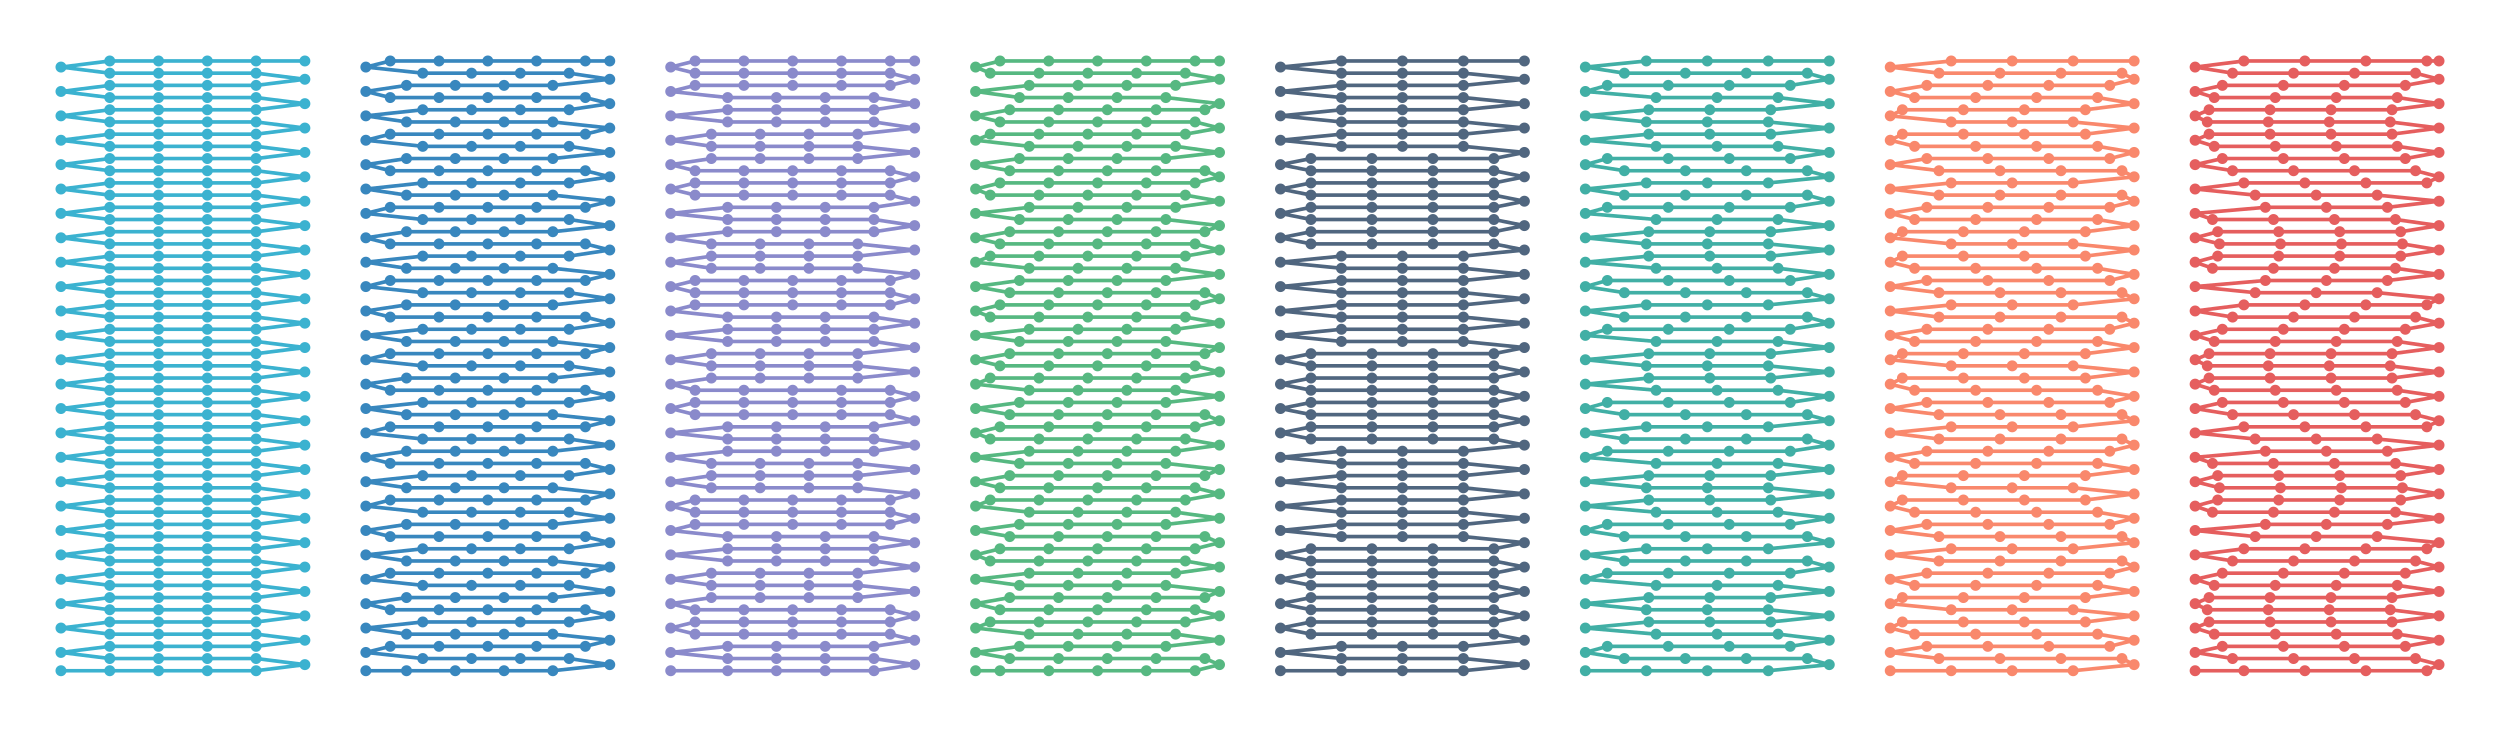 <?xml version="1.0" encoding="utf-8" ?>
<svg xmlns="http://www.w3.org/2000/svg" xmlns:ev="http://www.w3.org/2001/xml-events" xmlns:xlink="http://www.w3.org/1999/xlink" baseProfile="full" height="60mm" version="1.1" viewBox="0,0,205,60" width="205mm">
    <defs>
        <style type="text/css"><![CDATA[
.stitch_line {
    stroke-width: 0.3;
    stroke-linejoin: round;
    stroke-linecap: round;
    fill: none;
}
.path_center_line {
    fill: none;
    stroke:#808080;
    stroke-width: 0.2;
    stroke-linejoin: round;
    stroke-linecap: round;
}
.path_contour {
    fill: #808080;
    fill-opacity: 0.3;
    stroke: #808080;
    stroke-opacity: 0.5;
    stroke-width: 0.3;
}
.text{
    text-anchor: middle;
    dominant-baseline: middle;
    font-family: sans-serif;
    font-size: 1.5mm;
}
.smalltext{
    text-anchor: middle;
    dominant-baseline: middle;
    font-family: sans-serif;
    font-size: 1mm;
}
.color_0 {
    stroke:#3bb2d0;
}
.dot_0 {
    marker-start:url(#dot_0);
    marker-mid:url(#dot_0);
    marker-end:url(#dot_0);
}
.color_1 {
    stroke:#3887be;
}
.dot_1 {
    marker-start:url(#dot_1);
    marker-mid:url(#dot_1);
    marker-end:url(#dot_1);
}
.color_2 {
    stroke:#8a8acb;
}
.dot_2 {
    marker-start:url(#dot_2);
    marker-mid:url(#dot_2);
    marker-end:url(#dot_2);
}
.color_3 {
    stroke:#56b881;
}
.dot_3 {
    marker-start:url(#dot_3);
    marker-mid:url(#dot_3);
    marker-end:url(#dot_3);
}
.color_4 {
    stroke:#50667f;
}
.dot_4 {
    marker-start:url(#dot_4);
    marker-mid:url(#dot_4);
    marker-end:url(#dot_4);
}
.color_5 {
    stroke:#41afa5;
}
.dot_5 {
    marker-start:url(#dot_5);
    marker-mid:url(#dot_5);
    marker-end:url(#dot_5);
}
.color_6 {
    stroke:#f9886c;
}
.dot_6 {
    marker-start:url(#dot_6);
    marker-mid:url(#dot_6);
    marker-end:url(#dot_6);
}
.color_7 {
    stroke:#e55e5e;
}
.dot_7 {
    marker-start:url(#dot_7);
    marker-mid:url(#dot_7);
    marker-end:url(#dot_7);
}
]]></style>
        <marker id="dot_0" markerHeight="3.0" markerWidth="3.0" refX="1.5" refY="1.5">
            <circle cx="1.5" cy="1.5" fill="#3bb2d0" r="1.5"/>
        </marker>
        <marker id="dot_1" markerHeight="3.0" markerWidth="3.0" refX="1.5" refY="1.5">
            <circle cx="1.5" cy="1.5" fill="#3887be" r="1.5"/>
        </marker>
        <marker id="dot_2" markerHeight="3.0" markerWidth="3.0" refX="1.5" refY="1.5">
            <circle cx="1.5" cy="1.5" fill="#8a8acb" r="1.5"/>
        </marker>
        <marker id="dot_3" markerHeight="3.0" markerWidth="3.0" refX="1.5" refY="1.5">
            <circle cx="1.5" cy="1.5" fill="#56b881" r="1.5"/>
        </marker>
        <marker id="dot_4" markerHeight="3.0" markerWidth="3.0" refX="1.5" refY="1.5">
            <circle cx="1.5" cy="1.5" fill="#50667f" r="1.5"/>
        </marker>
        <marker id="dot_5" markerHeight="3.0" markerWidth="3.0" refX="1.5" refY="1.5">
            <circle cx="1.5" cy="1.5" fill="#41afa5" r="1.5"/>
        </marker>
        <marker id="dot_6" markerHeight="3.0" markerWidth="3.0" refX="1.5" refY="1.5">
            <circle cx="1.5" cy="1.5" fill="#f9886c" r="1.5"/>
        </marker>
        <marker id="dot_7" markerHeight="3.0" markerWidth="3.0" refX="1.5" refY="1.5">
            <circle cx="1.5" cy="1.5" fill="#e55e5e" r="1.5"/>
        </marker>
    </defs>
    <g>
        <path class="stitch_line color_0 dot_0" d="M 25.000, 5.000  L 21.000, 5.000  L 17.000, 5.000  L 13.000, 5.000  L 9.000, 5.000  L 5.000, 5.500  L 9.000, 6.000  L 13.000, 6.000  L 17.000, 6.000  L 21.000, 6.000  L 25.000, 6.500  L 21.000, 7.000  L 17.000, 7.000  L 13.000, 7.000  L 9.000, 7.000  L 5.000, 7.500  L 9.000, 8.000  L 13.000, 8.000  L 17.000, 8.000  L 21.000, 8.000  L 25.000, 8.500  L 21.000, 9.000  L 17.000, 9.000  L 13.000, 9.000  L 9.000, 9.000  L 5.000, 9.500  L 9.000, 10.000  L 13.000, 10.000  L 17.000, 10.000  L 21.000, 10.000  L 25.000, 10.500  L 21.000, 11.000  L 17.000, 11.000  L 13.000, 11.000  L 9.000, 11.000  L 5.000, 11.500  L 9.000, 12.000  L 13.000, 12.000  L 17.000, 12.000  L 21.000, 12.000  L 25.000, 12.500  L 21.000, 13.000  L 17.000, 13.000  L 13.000, 13.000  L 9.000, 13.000  L 5.000, 13.500  L 9.000, 14.000  L 13.000, 14.000  L 17.000, 14.000  L 21.000, 14.000  L 25.000, 14.500  L 21.000, 15.000  L 17.000, 15.000  L 13.000, 15.000  L 9.000, 15.000  L 5.000, 15.500  L 9.000, 16.000  L 13.000, 16.000  L 17.000, 16.000  L 21.000, 16.000  L 25.000, 16.500  L 21.000, 17.000  L 17.000, 17.000  L 13.000, 17.000  L 9.000, 17.000  L 5.000, 17.500  L 9.000, 18.000  L 13.000, 18.000  L 17.000, 18.000  L 21.000, 18.000  L 25.000, 18.500  L 21.000, 19.000  L 17.000, 19.000  L 13.000, 19.000  L 9.000, 19.000  L 5.000, 19.500  L 9.000, 20.000  L 13.000, 20.000  L 17.000, 20.000  L 21.000, 20.000  L 25.000, 20.500  L 21.000, 21.000  L 17.000, 21.000  L 13.000, 21.000  L 9.000, 21.000  L 5.000, 21.500  L 9.000, 22.000  L 13.000, 22.000  L 17.000, 22.000  L 21.000, 22.000  L 25.000, 22.500  L 21.000, 23.000  L 17.000, 23.000  L 13.000, 23.000  L 9.000, 23.000  L 5.000, 23.500  L 9.000, 24.000  L 13.000, 24.000  L 17.000, 24.000  L 21.000, 24.000  L 25.000, 24.500  L 21.000, 25.000  L 17.000, 25.000  L 13.000, 25.000  L 9.000, 25.000  L 5.000, 25.500  L 9.000, 26.000  L 13.000, 26.000  L 17.000, 26.000  L 21.000, 26.000  L 25.000, 26.500  L 21.000, 27.000  L 17.000, 27.000  L 13.000, 27.000  L 9.000, 27.000  L 5.000, 27.500  L 9.000, 28.000  L 13.000, 28.000  L 17.000, 28.000  L 21.000, 28.000  L 25.000, 28.500  L 21.000, 29.000  L 17.000, 29.000  L 13.000, 29.000  L 9.000, 29.000  L 5.000, 29.500  L 9.000, 30.000  L 13.000, 30.000  L 17.000, 30.000  L 21.000, 30.000  L 25.000, 30.500  L 21.000, 31.000  L 17.000, 31.000  L 13.000, 31.000  L 9.000, 31.000  L 5.000, 31.500  L 9.000, 32.000  L 13.000, 32.000  L 17.000, 32.000  L 21.000, 32.000  L 25.000, 32.500  L 21.000, 33.000  L 17.000, 33.000  L 13.000, 33.000  L 9.000, 33.000  L 5.000, 33.500  L 9.000, 34.000  L 13.000, 34.000  L 17.000, 34.000  L 21.000, 34.000  L 25.000, 34.500  L 21.000, 35.000  L 17.000, 35.000  L 13.000, 35.000  L 9.000, 35.000  L 5.000, 35.500  L 9.000, 36.000  L 13.000, 36.000  L 17.000, 36.000  L 21.000, 36.000  L 25.000, 36.500  L 21.000, 37.000  L 17.000, 37.000  L 13.000, 37.000  L 9.000, 37.000  L 5.000, 37.500  L 9.000, 38.000  L 13.000, 38.000  L 17.000, 38.000  L 21.000, 38.000  L 25.000, 38.500  L 21.000, 39.000  L 17.000, 39.000  L 13.000, 39.000  L 9.000, 39.000  L 5.000, 39.500  L 9.000, 40.000  L 13.000, 40.000  L 17.000, 40.000  L 21.000, 40.000  L 25.000, 40.500  L 21.000, 41.000  L 17.000, 41.000  L 13.000, 41.000  L 9.000, 41.000  L 5.000, 41.500  L 9.000, 42.000  L 13.000, 42.000  L 17.000, 42.000  L 21.000, 42.000  L 25.000, 42.500  L 21.000, 43.000  L 17.000, 43.000  L 13.000, 43.000  L 9.000, 43.000  L 5.000, 43.500  L 9.000, 44.000  L 13.000, 44.000  L 17.000, 44.000  L 21.000, 44.000  L 25.000, 44.500  L 21.000, 45.000  L 17.000, 45.000  L 13.000, 45.000  L 9.000, 45.000  L 5.000, 45.500  L 9.000, 46.000  L 13.000, 46.000  L 17.000, 46.000  L 21.000, 46.000  L 25.000, 46.500  L 21.000, 47.000  L 17.000, 47.000  L 13.000, 47.000  L 9.000, 47.000  L 5.000, 47.500  L 9.000, 48.000  L 13.000, 48.000  L 17.000, 48.000  L 21.000, 48.000  L 25.000, 48.500  L 21.000, 49.000  L 17.000, 49.000  L 13.000, 49.000  L 9.000, 49.000  L 5.000, 49.500  L 9.000, 50.000  L 13.000, 50.000  L 17.000, 50.000  L 21.000, 50.000  L 25.000, 50.500  L 21.000, 51.000  L 17.000, 51.000  L 13.000, 51.000  L 9.000, 51.000  L 5.000, 51.500  L 9.000, 52.000  L 13.000, 52.000  L 17.000, 52.000  L 21.000, 52.000  L 25.000, 52.500  L 21.000, 53.000  L 17.000, 53.000  L 13.000, 53.000  L 9.000, 53.000  L 5.000, 53.500  L 9.000, 54.000  L 13.000, 54.000  L 17.000, 54.000  L 21.000, 54.000  L 25.000, 54.500  L 21.000, 55.000  L 17.000, 55.000  L 13.000, 55.000  L 9.000, 55.000  L 5.000, 55.000 "/>
        <path class="stitch_line color_1 dot_1" d="M 50.000, 5.000  L 48.000, 5.000  L 44.000, 5.000  L 40.000, 5.000  L 36.000, 5.000  L 32.000, 5.000  L 30.000, 5.500  L 34.667, 6.000  L 38.667, 6.000  L 42.667, 6.000  L 46.667, 6.000  L 50.000, 6.500  L 45.333, 7.000  L 41.333, 7.000  L 37.333, 7.000  L 33.333, 7.000  L 30.000, 7.500  L 32.000, 8.000  L 36.000, 8.000  L 40.000, 8.000  L 44.000, 8.000  L 48.000, 8.000  L 50.000, 8.500  L 46.667, 9.000  L 42.667, 9.000  L 38.667, 9.000  L 34.667, 9.000  L 30.000, 9.500  L 33.333, 10.000  L 37.333, 10.000  L 41.333, 10.000  L 45.333, 10.000  L 50.000, 10.500  L 48.000, 11.000  L 44.000, 11.000  L 40.000, 11.000  L 36.000, 11.000  L 32.000, 11.000  L 30.000, 11.500  L 34.667, 12.000  L 38.667, 12.000  L 42.667, 12.000  L 46.667, 12.000  L 50.000, 12.500  L 45.333, 13.000  L 41.333, 13.000  L 37.333, 13.000  L 33.333, 13.000  L 30.000, 13.500  L 32.000, 14.000  L 36.000, 14.000  L 40.000, 14.000  L 44.000, 14.000  L 48.000, 14.000  L 50.000, 14.500  L 46.667, 15.000  L 42.667, 15.000  L 38.667, 15.000  L 34.667, 15.000  L 30.000, 15.500  L 33.333, 16.000  L 37.333, 16.000  L 41.333, 16.000  L 45.333, 16.000  L 50.000, 16.500  L 48.000, 17.000  L 44.000, 17.000  L 40.000, 17.000  L 36.000, 17.000  L 32.000, 17.000  L 30.000, 17.500  L 34.667, 18.000  L 38.667, 18.000  L 42.667, 18.000  L 46.667, 18.000  L 50.000, 18.500  L 45.333, 19.000  L 41.333, 19.000  L 37.333, 19.000  L 33.333, 19.000  L 30.000, 19.500  L 32.000, 20.000  L 36.000, 20.000  L 40.000, 20.000  L 44.000, 20.000  L 48.000, 20.000  L 50.000, 20.500  L 46.667, 21.000  L 42.667, 21.000  L 38.667, 21.000  L 34.667, 21.000  L 30.000, 21.500  L 33.333, 22.000  L 37.333, 22.000  L 41.333, 22.000  L 45.333, 22.000  L 50.000, 22.500  L 48.000, 23.000  L 44.000, 23.000  L 40.000, 23.000  L 36.000, 23.000  L 32.000, 23.000  L 30.000, 23.500  L 34.667, 24.000  L 38.667, 24.000  L 42.667, 24.000  L 46.667, 24.000  L 50.000, 24.500  L 45.333, 25.000  L 41.333, 25.000  L 37.333, 25.000  L 33.333, 25.000  L 30.000, 25.500  L 32.000, 26.000  L 36.000, 26.000  L 40.000, 26.000  L 44.000, 26.000  L 48.000, 26.000  L 50.000, 26.500  L 46.667, 27.000  L 42.667, 27.000  L 38.667, 27.000  L 34.667, 27.000  L 30.000, 27.500  L 33.333, 28.000  L 37.333, 28.000  L 41.333, 28.000  L 45.333, 28.000  L 50.000, 28.500  L 48.000, 29.000  L 44.000, 29.000  L 40.000, 29.000  L 36.000, 29.000  L 32.000, 29.000  L 30.000, 29.500  L 34.667, 30.000  L 38.667, 30.000  L 42.667, 30.000  L 46.667, 30.000  L 50.000, 30.500  L 45.333, 31.000  L 41.333, 31.000  L 37.333, 31.000  L 33.333, 31.000  L 30.000, 31.500  L 32.000, 32.000  L 36.000, 32.000  L 40.000, 32.000  L 44.000, 32.000  L 48.000, 32.000  L 50.000, 32.500  L 46.667, 33.000  L 42.667, 33.000  L 38.667, 33.000  L 34.667, 33.000  L 30.000, 33.500  L 33.333, 34.000  L 37.333, 34.000  L 41.333, 34.000  L 45.333, 34.000  L 50.000, 34.500  L 48.000, 35.000  L 44.000, 35.000  L 40.000, 35.000  L 36.000, 35.000  L 32.000, 35.000  L 30.000, 35.500  L 34.667, 36.000  L 38.667, 36.000  L 42.667, 36.000  L 46.667, 36.000  L 50.000, 36.500  L 45.333, 37.000  L 41.333, 37.000  L 37.333, 37.000  L 33.333, 37.000  L 30.000, 37.500  L 32.000, 38.000  L 36.000, 38.000  L 40.000, 38.000  L 44.000, 38.000  L 48.000, 38.000  L 50.000, 38.500  L 46.667, 39.000  L 42.667, 39.000  L 38.667, 39.000  L 34.667, 39.000  L 30.000, 39.500  L 33.333, 40.000  L 37.333, 40.000  L 41.333, 40.000  L 45.333, 40.000  L 50.000, 40.500  L 48.000, 41.000  L 44.000, 41.000  L 40.000, 41.000  L 36.000, 41.000  L 32.000, 41.000  L 30.000, 41.500  L 34.667, 42.000  L 38.667, 42.000  L 42.667, 42.000  L 46.667, 42.000  L 50.000, 42.500  L 45.333, 43.000  L 41.333, 43.000  L 37.333, 43.000  L 33.333, 43.000  L 30.000, 43.500  L 32.000, 44.000  L 36.000, 44.000  L 40.000, 44.000  L 44.000, 44.000  L 48.000, 44.000  L 50.000, 44.500  L 46.667, 45.000  L 42.667, 45.000  L 38.667, 45.000  L 34.667, 45.000  L 30.000, 45.500  L 33.333, 46.000  L 37.333, 46.000  L 41.333, 46.000  L 45.333, 46.000  L 50.000, 46.500  L 48.000, 47.000  L 44.000, 47.000  L 40.000, 47.000  L 36.000, 47.000  L 32.000, 47.000  L 30.000, 47.500  L 34.667, 48.000  L 38.667, 48.000  L 42.667, 48.000  L 46.667, 48.000  L 50.000, 48.500  L 45.333, 49.000  L 41.333, 49.000  L 37.333, 49.000  L 33.333, 49.000  L 30.000, 49.500  L 32.000, 50.000  L 36.000, 50.000  L 40.000, 50.000  L 44.000, 50.000  L 48.000, 50.000  L 50.000, 50.500  L 46.667, 51.000  L 42.667, 51.000  L 38.667, 51.000  L 34.667, 51.000  L 30.000, 51.500  L 33.333, 52.000  L 37.333, 52.000  L 41.333, 52.000  L 45.333, 52.000  L 50.000, 52.500  L 48.000, 53.000  L 44.000, 53.000  L 40.000, 53.000  L 36.000, 53.000  L 32.000, 53.000  L 30.000, 53.500  L 34.667, 54.000  L 38.667, 54.000  L 42.667, 54.000  L 46.667, 54.000  L 50.000, 54.500  L 45.333, 55.000  L 41.333, 55.000  L 37.333, 55.000  L 33.333, 55.000  L 30.000, 55.000 "/>
        <path class="stitch_line color_2 dot_2" d="M 75.000, 5.000  L 73.000, 5.000  L 69.000, 5.000  L 65.000, 5.000  L 61.000, 5.000  L 57.000, 5.000  L 55.000, 5.500  L 57.000, 6.000  L 61.000, 6.000  L 65.000, 6.000  L 69.000, 6.000  L 73.000, 6.000  L 75.000, 6.500  L 73.000, 7.000  L 69.000, 7.000  L 65.000, 7.000  L 61.000, 7.000  L 57.000, 7.000  L 55.000, 7.500  L 59.667, 8.000  L 63.667, 8.000  L 67.667, 8.000  L 71.667, 8.000  L 75.000, 8.500  L 71.667, 9.000  L 67.667, 9.000  L 63.667, 9.000  L 59.667, 9.000  L 55.000, 9.500  L 59.667, 10.000  L 63.667, 10.000  L 67.667, 10.000  L 71.667, 10.000  L 75.000, 10.500  L 70.333, 11.000  L 66.333, 11.000  L 62.333, 11.000  L 58.333, 11.000  L 55.000, 11.500  L 58.333, 12.000  L 62.333, 12.000  L 66.333, 12.000  L 70.333, 12.000  L 75.000, 12.500  L 70.333, 13.000  L 66.333, 13.000  L 62.333, 13.000  L 58.333, 13.000  L 55.000, 13.500  L 57.000, 14.000  L 61.000, 14.000  L 65.000, 14.000  L 69.000, 14.000  L 73.000, 14.000  L 75.000, 14.500  L 73.000, 15.000  L 69.000, 15.000  L 65.000, 15.000  L 61.000, 15.000  L 57.000, 15.000  L 55.000, 15.500  L 57.000, 16.000  L 61.000, 16.000  L 65.000, 16.000  L 69.000, 16.000  L 73.000, 16.000  L 75.000, 16.500  L 71.667, 17.000  L 67.667, 17.000  L 63.667, 17.000  L 59.667, 17.000  L 55.000, 17.500  L 59.667, 18.000  L 63.667, 18.000  L 67.667, 18.000  L 71.667, 18.000  L 75.000, 18.500  L 71.667, 19.000  L 67.667, 19.000  L 63.667, 19.000  L 59.667, 19.000  L 55.000, 19.500  L 58.333, 20.000  L 62.333, 20.000  L 66.333, 20.000  L 70.333, 20.000  L 75.000, 20.500  L 70.333, 21.000  L 66.333, 21.000  L 62.333, 21.000  L 58.333, 21.000  L 55.000, 21.500  L 58.333, 22.000  L 62.333, 22.000  L 66.333, 22.000  L 70.333, 22.000  L 75.000, 22.500  L 73.000, 23.000  L 69.000, 23.000  L 65.000, 23.000  L 61.000, 23.000  L 57.000, 23.000  L 55.000, 23.500  L 57.000, 24.000  L 61.000, 24.000  L 65.000, 24.000  L 69.000, 24.000  L 73.000, 24.000  L 75.000, 24.500  L 73.000, 25.000  L 69.000, 25.000  L 65.000, 25.000  L 61.000, 25.000  L 57.000, 25.000  L 55.000, 25.500  L 59.667, 26.000  L 63.667, 26.000  L 67.667, 26.000  L 71.667, 26.000  L 75.000, 26.500  L 71.667, 27.000  L 67.667, 27.000  L 63.667, 27.000  L 59.667, 27.000  L 55.000, 27.500  L 59.667, 28.000  L 63.667, 28.000  L 67.667, 28.000  L 71.667, 28.000  L 75.000, 28.500  L 70.333, 29.000  L 66.333, 29.000  L 62.333, 29.000  L 58.333, 29.000  L 55.000, 29.500  L 58.333, 30.000  L 62.333, 30.000  L 66.333, 30.000  L 70.333, 30.000  L 75.000, 30.500  L 70.333, 31.000  L 66.333, 31.000  L 62.333, 31.000  L 58.333, 31.000  L 55.000, 31.500  L 57.000, 32.000  L 61.000, 32.000  L 65.000, 32.000  L 69.000, 32.000  L 73.000, 32.000  L 75.000, 32.500  L 73.000, 33.000  L 69.000, 33.000  L 65.000, 33.000  L 61.000, 33.000  L 57.000, 33.000  L 55.000, 33.500  L 57.000, 34.000  L 61.000, 34.000  L 65.000, 34.000  L 69.000, 34.000  L 73.000, 34.000  L 75.000, 34.500  L 71.667, 35.000  L 67.667, 35.000  L 63.667, 35.000  L 59.667, 35.000  L 55.000, 35.500  L 59.667, 36.000  L 63.667, 36.000  L 67.667, 36.000  L 71.667, 36.000  L 75.000, 36.500  L 71.667, 37.000  L 67.667, 37.000  L 63.667, 37.000  L 59.667, 37.000  L 55.000, 37.500  L 58.333, 38.000  L 62.333, 38.000  L 66.333, 38.000  L 70.333, 38.000  L 75.000, 38.500  L 70.333, 39.000  L 66.333, 39.000  L 62.333, 39.000  L 58.333, 39.000  L 55.000, 39.500  L 58.333, 40.000  L 62.333, 40.000  L 66.333, 40.000  L 70.333, 40.000  L 75.000, 40.500  L 73.000, 41.000  L 69.000, 41.000  L 65.000, 41.000  L 61.000, 41.000  L 57.000, 41.000  L 55.000, 41.500  L 57.000, 42.000  L 61.000, 42.000  L 65.000, 42.000  L 69.000, 42.000  L 73.000, 42.000  L 75.000, 42.500  L 73.000, 43.000  L 69.000, 43.000  L 65.000, 43.000  L 61.000, 43.000  L 57.000, 43.000  L 55.000, 43.500  L 59.667, 44.000  L 63.667, 44.000  L 67.667, 44.000  L 71.667, 44.000  L 75.000, 44.500  L 71.667, 45.000  L 67.667, 45.000  L 63.667, 45.000  L 59.667, 45.000  L 55.000, 45.500  L 59.667, 46.000  L 63.667, 46.000  L 67.667, 46.000  L 71.667, 46.000  L 75.000, 46.500  L 70.333, 47.000  L 66.333, 47.000  L 62.333, 47.000  L 58.333, 47.000  L 55.000, 47.500  L 58.333, 48.000  L 62.333, 48.000  L 66.333, 48.000  L 70.333, 48.000  L 75.000, 48.500  L 70.333, 49.000  L 66.333, 49.000  L 62.333, 49.000  L 58.333, 49.000  L 55.000, 49.500  L 57.000, 50.000  L 61.000, 50.000  L 65.000, 50.000  L 69.000, 50.000  L 73.000, 50.000  L 75.000, 50.500  L 73.000, 51.000  L 69.000, 51.000  L 65.000, 51.000  L 61.000, 51.000  L 57.000, 51.000  L 55.000, 51.500  L 57.000, 52.000  L 61.000, 52.000  L 65.000, 52.000  L 69.000, 52.000  L 73.000, 52.000  L 75.000, 52.500  L 71.667, 53.000  L 67.667, 53.000  L 63.667, 53.000  L 59.667, 53.000  L 55.000, 53.500  L 59.667, 54.000  L 63.667, 54.000  L 67.667, 54.000  L 71.667, 54.000  L 75.000, 54.500  L 71.667, 55.000  L 67.667, 55.000  L 63.667, 55.000  L 59.667, 55.000  L 55.000, 55.000 "/>
        <path class="stitch_line color_3 dot_3" d="M 100.000, 5.000  L 98.000, 5.000  L 94.000, 5.000  L 90.000, 5.000  L 86.000, 5.000  L 82.000, 5.000  L 80.000, 5.500  L 81.200, 6.000  L 85.200, 6.000  L 89.200, 6.000  L 93.200, 6.000  L 97.200, 6.000  L 100.000, 6.500  L 96.400, 7.000  L 92.400, 7.000  L 88.400, 7.000  L 84.400, 7.000  L 80.000, 7.500  L 83.600, 8.000  L 87.600, 8.000  L 91.600, 8.000  L 95.600, 8.000  L 100.000, 8.500  L 98.800, 9.000  L 94.800, 9.000  L 90.800, 9.000  L 86.800, 9.000  L 82.800, 9.000  L 80.000, 9.500  L 82.000, 10.000  L 86.000, 10.000  L 90.000, 10.000  L 94.000, 10.000  L 98.000, 10.000  L 100.000, 10.500  L 97.200, 11.000  L 93.200, 11.000  L 89.200, 11.000  L 85.200, 11.000  L 81.200, 11.000  L 80.000, 11.500  L 84.400, 12.000  L 88.400, 12.000  L 92.400, 12.000  L 96.400, 12.000  L 100.000, 12.500  L 95.600, 13.000  L 91.600, 13.000  L 87.600, 13.000  L 83.600, 13.000  L 80.000, 13.500  L 82.800, 14.000  L 86.800, 14.000  L 90.800, 14.000  L 94.800, 14.000  L 98.800, 14.000  L 100.000, 14.500  L 98.000, 15.000  L 94.000, 15.000  L 90.000, 15.000  L 86.000, 15.000  L 82.000, 15.000  L 80.000, 15.500  L 81.200, 16.000  L 85.200, 16.000  L 89.200, 16.000  L 93.200, 16.000  L 97.200, 16.000  L 100.000, 16.500  L 96.400, 17.000  L 92.400, 17.000  L 88.400, 17.000  L 84.400, 17.000  L 80.000, 17.500  L 83.600, 18.000  L 87.600, 18.000  L 91.600, 18.000  L 95.600, 18.000  L 100.000, 18.500  L 98.800, 19.000  L 94.800, 19.000  L 90.800, 19.000  L 86.800, 19.000  L 82.800, 19.000  L 80.000, 19.500  L 82.000, 20.000  L 86.000, 20.000  L 90.000, 20.000  L 94.000, 20.000  L 98.000, 20.000  L 100.000, 20.500  L 97.200, 21.000  L 93.200, 21.000  L 89.200, 21.000  L 85.200, 21.000  L 81.200, 21.000  L 80.000, 21.500  L 84.400, 22.000  L 88.400, 22.000  L 92.400, 22.000  L 96.400, 22.000  L 100.000, 22.500  L 95.600, 23.000  L 91.600, 23.000  L 87.600, 23.000  L 83.600, 23.000  L 80.000, 23.500  L 82.800, 24.000  L 86.800, 24.000  L 90.800, 24.000  L 94.800, 24.000  L 98.800, 24.000  L 100.000, 24.500  L 98.000, 25.000  L 94.000, 25.000  L 90.000, 25.000  L 86.000, 25.000  L 82.000, 25.000  L 80.000, 25.500  L 81.200, 26.000  L 85.200, 26.000  L 89.200, 26.000  L 93.200, 26.000  L 97.200, 26.000  L 100.000, 26.500  L 96.400, 27.000  L 92.400, 27.000  L 88.400, 27.000  L 84.400, 27.000  L 80.000, 27.500  L 83.600, 28.000  L 87.600, 28.000  L 91.600, 28.000  L 95.600, 28.000  L 100.000, 28.500  L 98.800, 29.000  L 94.800, 29.000  L 90.800, 29.000  L 86.800, 29.000  L 82.800, 29.000  L 80.000, 29.500  L 82.000, 30.000  L 86.000, 30.000  L 90.000, 30.000  L 94.000, 30.000  L 98.000, 30.000  L 100.000, 30.500  L 97.200, 31.000  L 93.200, 31.000  L 89.200, 31.000  L 85.200, 31.000  L 81.200, 31.000  L 80.000, 31.500  L 84.400, 32.000  L 88.400, 32.000  L 92.400, 32.000  L 96.400, 32.000  L 100.000, 32.500  L 95.600, 33.000  L 91.600, 33.000  L 87.600, 33.000  L 83.600, 33.000  L 80.000, 33.500  L 82.800, 34.000  L 86.800, 34.000  L 90.800, 34.000  L 94.800, 34.000  L 98.800, 34.000  L 100.000, 34.500  L 98.000, 35.000  L 94.000, 35.000  L 90.000, 35.000  L 86.000, 35.000  L 82.000, 35.000  L 80.000, 35.500  L 81.200, 36.000  L 85.200, 36.000  L 89.200, 36.000  L 93.200, 36.000  L 97.200, 36.000  L 100.000, 36.500  L 96.400, 37.000  L 92.400, 37.000  L 88.400, 37.000  L 84.400, 37.000  L 80.000, 37.500  L 83.600, 38.000  L 87.600, 38.000  L 91.600, 38.000  L 95.600, 38.000  L 100.000, 38.500  L 98.800, 39.000  L 94.800, 39.000  L 90.800, 39.000  L 86.800, 39.000  L 82.800, 39.000  L 80.000, 39.500  L 82.000, 40.000  L 86.000, 40.000  L 90.000, 40.000  L 94.000, 40.000  L 98.000, 40.000  L 100.000, 40.500  L 97.200, 41.000  L 93.200, 41.000  L 89.200, 41.000  L 85.200, 41.000  L 81.200, 41.000  L 80.000, 41.500  L 84.400, 42.000  L 88.400, 42.000  L 92.400, 42.000  L 96.400, 42.000  L 100.000, 42.500  L 95.600, 43.000  L 91.600, 43.000  L 87.600, 43.000  L 83.600, 43.000  L 80.000, 43.500  L 82.800, 44.000  L 86.800, 44.000  L 90.800, 44.000  L 94.800, 44.000  L 98.800, 44.000  L 100.000, 44.500  L 98.000, 45.000  L 94.000, 45.000  L 90.000, 45.000  L 86.000, 45.000  L 82.000, 45.000  L 80.000, 45.500  L 81.200, 46.000  L 85.200, 46.000  L 89.200, 46.000  L 93.200, 46.000  L 97.200, 46.000  L 100.000, 46.500  L 96.400, 47.000  L 92.400, 47.000  L 88.400, 47.000  L 84.400, 47.000  L 80.000, 47.500  L 83.600, 48.000  L 87.600, 48.000  L 91.600, 48.000  L 95.600, 48.000  L 100.000, 48.500  L 98.800, 49.000  L 94.800, 49.000  L 90.800, 49.000  L 86.800, 49.000  L 82.800, 49.000  L 80.000, 49.500  L 82.000, 50.000  L 86.000, 50.000  L 90.000, 50.000  L 94.000, 50.000  L 98.000, 50.000  L 100.000, 50.500  L 97.200, 51.000  L 93.200, 51.000  L 89.200, 51.000  L 85.200, 51.000  L 81.200, 51.000  L 80.000, 51.500  L 84.400, 52.000  L 88.400, 52.000  L 92.400, 52.000  L 96.400, 52.000  L 100.000, 52.500  L 95.600, 53.000  L 91.600, 53.000  L 87.600, 53.000  L 83.600, 53.000  L 80.000, 53.500  L 82.800, 54.000  L 86.800, 54.000  L 90.800, 54.000  L 94.800, 54.000  L 98.800, 54.000  L 100.000, 54.500  L 98.000, 55.000  L 94.000, 55.000  L 90.000, 55.000  L 86.000, 55.000  L 82.000, 55.000  L 80.000, 55.000 "/>
        <path class="stitch_line color_4 dot_4" d="M 125.000, 5.000  L 120.000, 5.000  L 115.000, 5.000  L 110.000, 5.000  L 105.000, 5.500  L 110.000, 6.000  L 115.000, 6.000  L 120.000, 6.000  L 125.000, 6.500  L 120.000, 7.000  L 115.000, 7.000  L 110.000, 7.000  L 105.000, 7.500  L 110.000, 8.000  L 115.000, 8.000  L 120.000, 8.000  L 125.000, 8.500  L 120.000, 9.000  L 115.000, 9.000  L 110.000, 9.000  L 105.000, 9.500  L 110.000, 10.000  L 115.000, 10.000  L 120.000, 10.000  L 125.000, 10.500  L 120.000, 11.000  L 115.000, 11.000  L 110.000, 11.000  L 105.000, 11.500  L 110.000, 12.000  L 115.000, 12.000  L 120.000, 12.000  L 125.000, 12.500  L 122.500, 13.000  L 117.500, 13.000  L 112.500, 13.000  L 107.500, 13.000  L 105.000, 13.500  L 107.500, 14.000  L 112.500, 14.000  L 117.500, 14.000  L 122.500, 14.000  L 125.000, 14.500  L 122.500, 15.000  L 117.500, 15.000  L 112.500, 15.000  L 107.500, 15.000  L 105.000, 15.500  L 107.500, 16.000  L 112.500, 16.000  L 117.500, 16.000  L 122.500, 16.000  L 125.000, 16.500  L 122.500, 17.000  L 117.500, 17.000  L 112.500, 17.000  L 107.500, 17.000  L 105.000, 17.500  L 107.500, 18.000  L 112.500, 18.000  L 117.500, 18.000  L 122.500, 18.000  L 125.000, 18.500  L 122.500, 19.000  L 117.500, 19.000  L 112.500, 19.000  L 107.500, 19.000  L 105.000, 19.500  L 107.500, 20.000  L 112.500, 20.000  L 117.500, 20.000  L 122.500, 20.000  L 125.000, 20.500  L 120.000, 21.000  L 115.000, 21.000  L 110.000, 21.000  L 105.000, 21.500  L 110.000, 22.000  L 115.000, 22.000  L 120.000, 22.000  L 125.000, 22.500  L 120.000, 23.000  L 115.000, 23.000  L 110.000, 23.000  L 105.000, 23.500  L 110.000, 24.000  L 115.000, 24.000  L 120.000, 24.000  L 125.000, 24.500  L 120.000, 25.000  L 115.000, 25.000  L 110.000, 25.000  L 105.000, 25.500  L 110.000, 26.000  L 115.000, 26.000  L 120.000, 26.000  L 125.000, 26.500  L 120.000, 27.000  L 115.000, 27.000  L 110.000, 27.000  L 105.000, 27.500  L 110.000, 28.000  L 115.000, 28.000  L 120.000, 28.000  L 125.000, 28.500  L 122.500, 29.000  L 117.500, 29.000  L 112.500, 29.000  L 107.500, 29.000  L 105.000, 29.500  L 107.500, 30.000  L 112.500, 30.000  L 117.500, 30.000  L 122.500, 30.000  L 125.000, 30.500  L 122.500, 31.000  L 117.500, 31.000  L 112.500, 31.000  L 107.500, 31.000  L 105.000, 31.500  L 107.500, 32.000  L 112.500, 32.000  L 117.500, 32.000  L 122.500, 32.000  L 125.000, 32.500  L 122.500, 33.000  L 117.500, 33.000  L 112.500, 33.000  L 107.500, 33.000  L 105.000, 33.500  L 107.500, 34.000  L 112.500, 34.000  L 117.500, 34.000  L 122.500, 34.000  L 125.000, 34.500  L 122.500, 35.000  L 117.500, 35.000  L 112.500, 35.000  L 107.500, 35.000  L 105.000, 35.500  L 107.500, 36.000  L 112.500, 36.000  L 117.500, 36.000  L 122.500, 36.000  L 125.000, 36.500  L 120.000, 37.000  L 115.000, 37.000  L 110.000, 37.000  L 105.000, 37.500  L 110.000, 38.000  L 115.000, 38.000  L 120.000, 38.000  L 125.000, 38.500  L 120.000, 39.000  L 115.000, 39.000  L 110.000, 39.000  L 105.000, 39.500  L 110.000, 40.000  L 115.000, 40.000  L 120.000, 40.000  L 125.000, 40.500  L 120.000, 41.000  L 115.000, 41.000  L 110.000, 41.000  L 105.000, 41.500  L 110.000, 42.000  L 115.000, 42.000  L 120.000, 42.000  L 125.000, 42.500  L 120.000, 43.000  L 115.000, 43.000  L 110.000, 43.000  L 105.000, 43.500  L 110.000, 44.000  L 115.000, 44.000  L 120.000, 44.000  L 125.000, 44.500  L 122.500, 45.000  L 117.500, 45.000  L 112.500, 45.000  L 107.500, 45.000  L 105.000, 45.500  L 107.500, 46.000  L 112.500, 46.000  L 117.500, 46.000  L 122.500, 46.000  L 125.000, 46.500  L 122.500, 47.000  L 117.500, 47.000  L 112.500, 47.000  L 107.500, 47.000  L 105.000, 47.500  L 107.500, 48.000  L 112.500, 48.000  L 117.500, 48.000  L 122.500, 48.000  L 125.000, 48.500  L 122.500, 49.000  L 117.500, 49.000  L 112.500, 49.000  L 107.500, 49.000  L 105.000, 49.500  L 107.500, 50.000  L 112.500, 50.000  L 117.500, 50.000  L 122.500, 50.000  L 125.000, 50.500  L 122.500, 51.000  L 117.500, 51.000  L 112.500, 51.000  L 107.500, 51.000  L 105.000, 51.500  L 107.500, 52.000  L 112.500, 52.000  L 117.500, 52.000  L 122.500, 52.000  L 125.000, 52.500  L 120.000, 53.000  L 115.000, 53.000  L 110.000, 53.000  L 105.000, 53.500  L 110.000, 54.000  L 115.000, 54.000  L 120.000, 54.000  L 125.000, 54.500  L 120.000, 55.000  L 115.000, 55.000  L 110.000, 55.000  L 105.000, 55.000 "/>
        <path class="stitch_line color_5 dot_5" d="M 150.000, 5.000  L 145.000, 5.000  L 140.000, 5.000  L 135.000, 5.000  L 130.000, 5.500  L 133.200, 6.000  L 138.200, 6.000  L 143.200, 6.000  L 148.200, 6.000  L 150.000, 6.500  L 146.800, 7.000  L 141.800, 7.000  L 136.800, 7.000  L 131.800, 7.000  L 130.000, 7.500  L 135.800, 8.000  L 140.800, 8.000  L 145.800, 8.000  L 150.000, 8.500  L 145.200, 9.000  L 140.200, 9.000  L 135.200, 9.000  L 130.000, 9.500  L 135.000, 10.000  L 140.000, 10.000  L 145.000, 10.000  L 150.000, 10.500  L 145.200, 11.000  L 140.200, 11.000  L 135.200, 11.000  L 130.000, 11.500  L 135.800, 12.000  L 140.800, 12.000  L 145.800, 12.000  L 150.000, 12.500  L 146.800, 13.000  L 141.800, 13.000  L 136.800, 13.000  L 131.800, 13.000  L 130.000, 13.500  L 133.200, 14.000  L 138.200, 14.000  L 143.200, 14.000  L 148.200, 14.000  L 150.000, 14.500  L 145.000, 15.000  L 140.000, 15.000  L 135.000, 15.000  L 130.000, 15.500  L 133.200, 16.000  L 138.200, 16.000  L 143.200, 16.000  L 148.200, 16.000  L 150.000, 16.500  L 146.800, 17.000  L 141.800, 17.000  L 136.800, 17.000  L 131.800, 17.000  L 130.000, 17.500  L 135.800, 18.000  L 140.800, 18.000  L 145.800, 18.000  L 150.000, 18.500  L 145.200, 19.000  L 140.200, 19.000  L 135.200, 19.000  L 130.000, 19.500  L 135.000, 20.000  L 140.000, 20.000  L 145.000, 20.000  L 150.000, 20.500  L 145.200, 21.000  L 140.200, 21.000  L 135.200, 21.000  L 130.000, 21.500  L 135.800, 22.000  L 140.800, 22.000  L 145.800, 22.000  L 150.000, 22.500  L 146.800, 23.000  L 141.800, 23.000  L 136.800, 23.000  L 131.800, 23.000  L 130.000, 23.500  L 133.200, 24.000  L 138.200, 24.000  L 143.200, 24.000  L 148.200, 24.000  L 150.000, 24.500  L 145.000, 25.000  L 140.000, 25.000  L 135.000, 25.000  L 130.000, 25.500  L 133.200, 26.000  L 138.200, 26.000  L 143.200, 26.000  L 148.200, 26.000  L 150.000, 26.500  L 146.800, 27.000  L 141.800, 27.000  L 136.800, 27.000  L 131.800, 27.000  L 130.000, 27.500  L 135.800, 28.000  L 140.800, 28.000  L 145.800, 28.000  L 150.000, 28.500  L 145.200, 29.000  L 140.200, 29.000  L 135.200, 29.000  L 130.000, 29.500  L 135.000, 30.000  L 140.000, 30.000  L 145.000, 30.000  L 150.000, 30.500  L 145.200, 31.000  L 140.200, 31.000  L 135.200, 31.000  L 130.000, 31.500  L 135.800, 32.000  L 140.800, 32.000  L 145.800, 32.000  L 150.000, 32.500  L 146.800, 33.000  L 141.800, 33.000  L 136.800, 33.000  L 131.800, 33.000  L 130.000, 33.500  L 133.200, 34.000  L 138.200, 34.000  L 143.200, 34.000  L 148.200, 34.000  L 150.000, 34.500  L 145.000, 35.000  L 140.000, 35.000  L 135.000, 35.000  L 130.000, 35.500  L 133.200, 36.000  L 138.200, 36.000  L 143.200, 36.000  L 148.200, 36.000  L 150.000, 36.500  L 146.800, 37.000  L 141.800, 37.000  L 136.800, 37.000  L 131.800, 37.000  L 130.000, 37.500  L 135.800, 38.000  L 140.800, 38.000  L 145.800, 38.000  L 150.000, 38.500  L 145.200, 39.000  L 140.200, 39.000  L 135.200, 39.000  L 130.000, 39.500  L 135.000, 40.000  L 140.000, 40.000  L 145.000, 40.000  L 150.000, 40.500  L 145.200, 41.000  L 140.200, 41.000  L 135.200, 41.000  L 130.000, 41.500  L 135.800, 42.000  L 140.800, 42.000  L 145.800, 42.000  L 150.000, 42.500  L 146.800, 43.000  L 141.800, 43.000  L 136.800, 43.000  L 131.800, 43.000  L 130.000, 43.500  L 133.200, 44.000  L 138.200, 44.000  L 143.200, 44.000  L 148.200, 44.000  L 150.000, 44.500  L 145.000, 45.000  L 140.000, 45.000  L 135.000, 45.000  L 130.000, 45.500  L 133.200, 46.000  L 138.200, 46.000  L 143.200, 46.000  L 148.200, 46.000  L 150.000, 46.500  L 146.800, 47.000  L 141.800, 47.000  L 136.800, 47.000  L 131.800, 47.000  L 130.000, 47.500  L 135.800, 48.000  L 140.800, 48.000  L 145.800, 48.000  L 150.000, 48.500  L 145.200, 49.000  L 140.200, 49.000  L 135.200, 49.000  L 130.000, 49.500  L 135.000, 50.000  L 140.000, 50.000  L 145.000, 50.000  L 150.000, 50.500  L 145.200, 51.000  L 140.200, 51.000  L 135.200, 51.000  L 130.000, 51.500  L 135.800, 52.000  L 140.800, 52.000  L 145.800, 52.000  L 150.000, 52.500  L 146.800, 53.000  L 141.800, 53.000  L 136.800, 53.000  L 131.800, 53.000  L 130.000, 53.500  L 133.200, 54.000  L 138.200, 54.000  L 143.200, 54.000  L 148.200, 54.000  L 150.000, 54.500  L 145.000, 55.000  L 140.000, 55.000  L 135.000, 55.000  L 130.000, 55.000 "/>
        <path class="stitch_line color_6 dot_6" d="M 175.000, 5.000  L 170.000, 5.000  L 165.000, 5.000  L 160.000, 5.000  L 155.000, 5.500  L 159.000, 6.000  L 164.000, 6.000  L 169.000, 6.000  L 174.000, 6.000  L 175.000, 6.500  L 173.000, 7.000  L 168.000, 7.000  L 163.000, 7.000  L 158.000, 7.000  L 155.000, 7.500  L 157.000, 8.000  L 162.000, 8.000  L 167.000, 8.000  L 172.000, 8.000  L 175.000, 8.500  L 171.000, 9.000  L 166.000, 9.000  L 161.000, 9.000  L 156.000, 9.000  L 155.000, 9.500  L 160.000, 10.000  L 165.000, 10.000  L 170.000, 10.000  L 175.000, 10.500  L 171.000, 11.000  L 166.000, 11.000  L 161.000, 11.000  L 156.000, 11.000  L 155.000, 11.500  L 157.000, 12.000  L 162.000, 12.000  L 167.000, 12.000  L 172.000, 12.000  L 175.000, 12.500  L 173.000, 13.000  L 168.000, 13.000  L 163.000, 13.000  L 158.000, 13.000  L 155.000, 13.500  L 159.000, 14.000  L 164.000, 14.000  L 169.000, 14.000  L 174.000, 14.000  L 175.000, 14.500  L 170.000, 15.000  L 165.000, 15.000  L 160.000, 15.000  L 155.000, 15.500  L 159.000, 16.000  L 164.000, 16.000  L 169.000, 16.000  L 174.000, 16.000  L 175.000, 16.500  L 173.000, 17.000  L 168.000, 17.000  L 163.000, 17.000  L 158.000, 17.000  L 155.000, 17.500  L 157.000, 18.000  L 162.000, 18.000  L 167.000, 18.000  L 172.000, 18.000  L 175.000, 18.500  L 171.000, 19.000  L 166.000, 19.000  L 161.000, 19.000  L 156.000, 19.000  L 155.000, 19.500  L 160.000, 20.000  L 165.000, 20.000  L 170.000, 20.000  L 175.000, 20.500  L 171.000, 21.000  L 166.000, 21.000  L 161.000, 21.000  L 156.000, 21.000  L 155.000, 21.500  L 157.000, 22.000  L 162.000, 22.000  L 167.000, 22.000  L 172.000, 22.000  L 175.000, 22.500  L 173.000, 23.000  L 168.000, 23.000  L 163.000, 23.000  L 158.000, 23.000  L 155.000, 23.500  L 159.000, 24.000  L 164.000, 24.000  L 169.000, 24.000  L 174.000, 24.000  L 175.000, 24.500  L 170.000, 25.000  L 165.000, 25.000  L 160.000, 25.000  L 155.000, 25.500  L 159.000, 26.000  L 164.000, 26.000  L 169.000, 26.000  L 174.000, 26.000  L 175.000, 26.500  L 173.000, 27.000  L 168.000, 27.000  L 163.000, 27.000  L 158.000, 27.000  L 155.000, 27.500  L 157.000, 28.000  L 162.000, 28.000  L 167.000, 28.000  L 172.000, 28.000  L 175.000, 28.500  L 171.000, 29.000  L 166.000, 29.000  L 161.000, 29.000  L 156.000, 29.000  L 155.000, 29.500  L 160.000, 30.000  L 165.000, 30.000  L 170.000, 30.000  L 175.000, 30.500  L 171.000, 31.000  L 166.000, 31.000  L 161.000, 31.000  L 156.000, 31.000  L 155.000, 31.500  L 157.000, 32.000  L 162.000, 32.000  L 167.000, 32.000  L 172.000, 32.000  L 175.000, 32.500  L 173.000, 33.000  L 168.000, 33.000  L 163.000, 33.000  L 158.000, 33.000  L 155.000, 33.500  L 159.000, 34.000  L 164.000, 34.000  L 169.000, 34.000  L 174.000, 34.000  L 175.000, 34.500  L 170.000, 35.000  L 165.000, 35.000  L 160.000, 35.000  L 155.000, 35.500  L 159.000, 36.000  L 164.000, 36.000  L 169.000, 36.000  L 174.000, 36.000  L 175.000, 36.500  L 173.000, 37.000  L 168.000, 37.000  L 163.000, 37.000  L 158.000, 37.000  L 155.000, 37.500  L 157.000, 38.000  L 162.000, 38.000  L 167.000, 38.000  L 172.000, 38.000  L 175.000, 38.500  L 171.000, 39.000  L 166.000, 39.000  L 161.000, 39.000  L 156.000, 39.000  L 155.000, 39.500  L 160.000, 40.000  L 165.000, 40.000  L 170.000, 40.000  L 175.000, 40.500  L 171.000, 41.000  L 166.000, 41.000  L 161.000, 41.000  L 156.000, 41.000  L 155.000, 41.500  L 157.000, 42.000  L 162.000, 42.000  L 167.000, 42.000  L 172.000, 42.000  L 175.000, 42.500  L 173.000, 43.000  L 168.000, 43.000  L 163.000, 43.000  L 158.000, 43.000  L 155.000, 43.500  L 159.000, 44.000  L 164.000, 44.000  L 169.000, 44.000  L 174.000, 44.000  L 175.000, 44.500  L 170.000, 45.000  L 165.000, 45.000  L 160.000, 45.000  L 155.000, 45.500  L 159.000, 46.000  L 164.000, 46.000  L 169.000, 46.000  L 174.000, 46.000  L 175.000, 46.500  L 173.000, 47.000  L 168.000, 47.000  L 163.000, 47.000  L 158.000, 47.000  L 155.000, 47.500  L 157.000, 48.000  L 162.000, 48.000  L 167.000, 48.000  L 172.000, 48.000  L 175.000, 48.500  L 171.000, 49.000  L 166.000, 49.000  L 161.000, 49.000  L 156.000, 49.000  L 155.000, 49.500  L 160.000, 50.000  L 165.000, 50.000  L 170.000, 50.000  L 175.000, 50.500  L 171.000, 51.000  L 166.000, 51.000  L 161.000, 51.000  L 156.000, 51.000  L 155.000, 51.500  L 157.000, 52.000  L 162.000, 52.000  L 167.000, 52.000  L 172.000, 52.000  L 175.000, 52.500  L 173.000, 53.000  L 168.000, 53.000  L 163.000, 53.000  L 158.000, 53.000  L 155.000, 53.500  L 159.000, 54.000  L 164.000, 54.000  L 169.000, 54.000  L 174.000, 54.000  L 175.000, 54.500  L 170.000, 55.000  L 165.000, 55.000  L 160.000, 55.000  L 155.000, 55.000 "/>
        <path class="stitch_line color_7 dot_7" d="M 200.000, 5.000  L 199.000, 5.000  L 194.000, 5.000  L 189.000, 5.000  L 184.000, 5.000  L 180.000, 5.500  L 183.073, 6.000  L 188.073, 6.000  L 193.073, 6.000  L 198.073, 6.000  L 200.000, 6.500  L 197.237, 7.000  L 192.237, 7.000  L 187.237, 7.000  L 182.237, 7.000  L 180.000, 7.500  L 181.573, 8.000  L 186.573, 8.000  L 191.573, 8.000  L 196.573, 8.000  L 200.000, 8.500  L 196.147, 9.000  L 191.147, 9.000  L 186.147, 9.000  L 181.147, 9.000  L 180.000, 9.500  L 181.000, 10.000  L 186.000, 10.000  L 191.000, 10.000  L 196.000, 10.000  L 200.000, 10.500  L 196.147, 11.000  L 191.147, 11.000  L 186.147, 11.000  L 181.147, 11.000  L 180.000, 11.500  L 181.573, 12.000  L 186.573, 12.000  L 191.573, 12.000  L 196.573, 12.000  L 200.000, 12.500  L 197.237, 13.000  L 192.237, 13.000  L 187.237, 13.000  L 182.237, 13.000  L 180.000, 13.500  L 183.073, 14.000  L 188.073, 14.000  L 193.073, 14.000  L 198.073, 14.000  L 200.000, 14.500  L 199.000, 15.000  L 194.000, 15.000  L 189.000, 15.000  L 184.000, 15.000  L 180.000, 15.500  L 184.927, 16.000  L 189.927, 16.000  L 194.927, 16.000  L 200.000, 16.500  L 195.763, 17.000  L 190.763, 17.000  L 185.763, 17.000  L 180.000, 17.500  L 181.427, 18.000  L 186.427, 18.000  L 191.427, 18.000  L 196.427, 18.000  L 200.000, 18.500  L 196.853, 19.000  L 191.853, 19.000  L 186.853, 19.000  L 181.853, 19.000  L 180.000, 19.500  L 182.000, 20.000  L 187.000, 20.000  L 192.000, 20.000  L 197.000, 20.000  L 200.000, 20.500  L 196.853, 21.000  L 191.853, 21.000  L 186.853, 21.000  L 181.853, 21.000  L 180.000, 21.500  L 181.427, 22.000  L 186.427, 22.000  L 191.427, 22.000  L 196.427, 22.000  L 200.000, 22.500  L 195.763, 23.000  L 190.763, 23.000  L 185.763, 23.000  L 180.000, 23.500  L 184.927, 24.000  L 189.927, 24.000  L 194.927, 24.000  L 200.000, 24.500  L 199.000, 25.000  L 194.000, 25.000  L 189.000, 25.000  L 184.000, 25.000  L 180.000, 25.500  L 183.073, 26.000  L 188.073, 26.000  L 193.073, 26.000  L 198.073, 26.000  L 200.000, 26.500  L 197.237, 27.000  L 192.237, 27.000  L 187.237, 27.000  L 182.237, 27.000  L 180.000, 27.500  L 181.573, 28.000  L 186.573, 28.000  L 191.573, 28.000  L 196.573, 28.000  L 200.000, 28.500  L 196.147, 29.000  L 191.147, 29.000  L 186.147, 29.000  L 181.147, 29.000  L 180.000, 29.500  L 181.000, 30.000  L 186.000, 30.000  L 191.000, 30.000  L 196.000, 30.000  L 200.000, 30.500  L 196.147, 31.000  L 191.147, 31.000  L 186.147, 31.000  L 181.147, 31.000  L 180.000, 31.500  L 181.573, 32.000  L 186.573, 32.000  L 191.573, 32.000  L 196.573, 32.000  L 200.000, 32.500  L 197.237, 33.000  L 192.237, 33.000  L 187.237, 33.000  L 182.237, 33.000  L 180.000, 33.500  L 183.073, 34.000  L 188.073, 34.000  L 193.073, 34.000  L 198.073, 34.000  L 200.000, 34.500  L 199.000, 35.000  L 194.000, 35.000  L 189.000, 35.000  L 184.000, 35.000  L 180.000, 35.500  L 184.927, 36.000  L 189.927, 36.000  L 194.927, 36.000  L 200.000, 36.500  L 195.763, 37.000  L 190.763, 37.000  L 185.763, 37.000  L 180.000, 37.500  L 181.427, 38.000  L 186.427, 38.000  L 191.427, 38.000  L 196.427, 38.000  L 200.000, 38.500  L 196.853, 39.000  L 191.853, 39.000  L 186.853, 39.000  L 181.853, 39.000  L 180.000, 39.500  L 182.000, 40.000  L 187.000, 40.000  L 192.000, 40.000  L 197.000, 40.000  L 200.000, 40.500  L 196.853, 41.000  L 191.853, 41.000  L 186.853, 41.000  L 181.853, 41.000  L 180.000, 41.500  L 181.427, 42.000  L 186.427, 42.000  L 191.427, 42.000  L 196.427, 42.000  L 200.000, 42.500  L 195.763, 43.000  L 190.763, 43.000  L 185.763, 43.000  L 180.000, 43.500  L 184.927, 44.000  L 189.927, 44.000  L 194.927, 44.000  L 200.000, 44.500  L 199.000, 45.000  L 194.000, 45.000  L 189.000, 45.000  L 184.000, 45.000  L 180.000, 45.500  L 183.073, 46.000  L 188.073, 46.000  L 193.073, 46.000  L 198.073, 46.000  L 200.000, 46.500  L 197.237, 47.000  L 192.237, 47.000  L 187.237, 47.000  L 182.237, 47.000  L 180.000, 47.500  L 181.573, 48.000  L 186.573, 48.000  L 191.573, 48.000  L 196.573, 48.000  L 200.000, 48.500  L 196.147, 49.000  L 191.147, 49.000  L 186.147, 49.000  L 181.147, 49.000  L 180.000, 49.500  L 181.000, 50.000  L 186.000, 50.000  L 191.000, 50.000  L 196.000, 50.000  L 200.000, 50.500  L 196.147, 51.000  L 191.147, 51.000  L 186.147, 51.000  L 181.147, 51.000  L 180.000, 51.500  L 181.573, 52.000  L 186.573, 52.000  L 191.573, 52.000  L 196.573, 52.000  L 200.000, 52.500  L 197.237, 53.000  L 192.237, 53.000  L 187.237, 53.000  L 182.237, 53.000  L 180.000, 53.500  L 183.073, 54.000  L 188.073, 54.000  L 193.073, 54.000  L 198.073, 54.000  L 200.000, 54.500  L 199.000, 55.000  L 194.000, 55.000  L 189.000, 55.000  L 184.000, 55.000  L 180.000, 55.000 "/>
    </g>
</svg>
